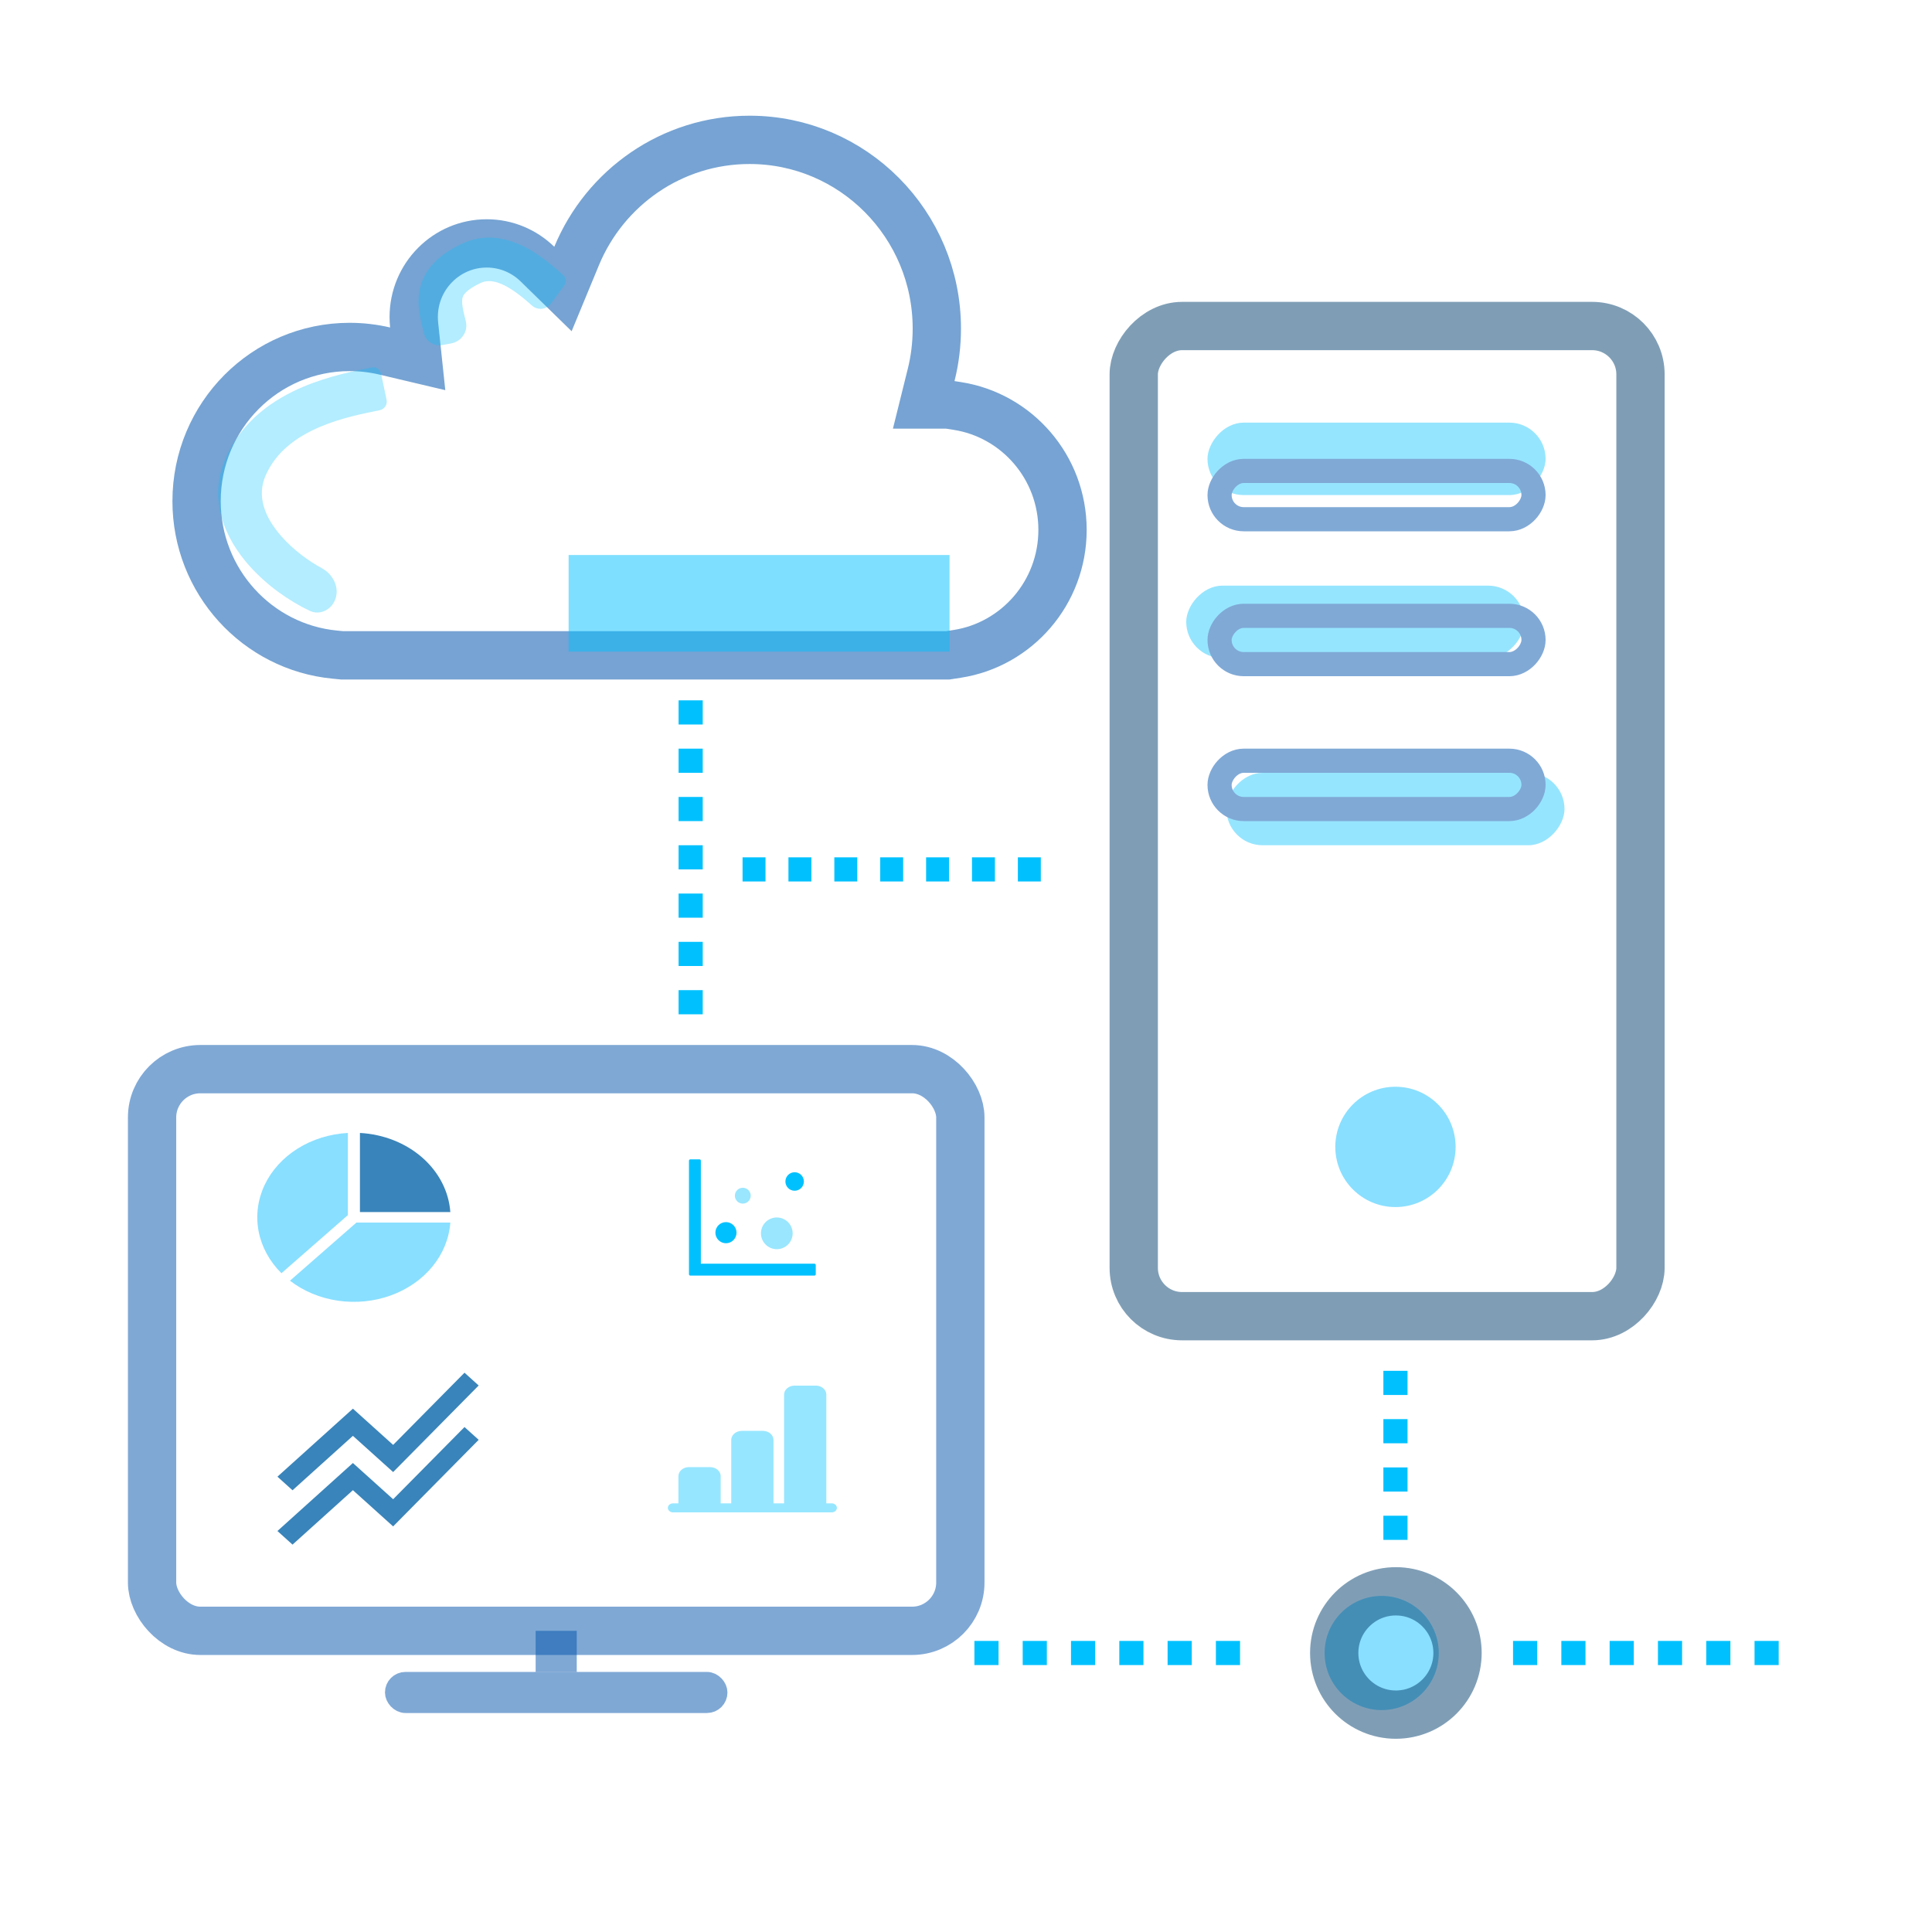 <svg width="80" height="80" viewBox="0 0 80 80" fill="none" xmlns="http://www.w3.org/2000/svg">
<rect width="80" height="80" fill="white"/>
<path d="M39.638 27.075L39.246 27.136H14.166L13.861 27.106C10.657 26.797 8.14 24.074 8.14 20.751C8.14 17.219 10.983 14.367 14.475 14.367C14.975 14.367 15.46 14.425 15.924 14.534L17.296 14.858L17.148 13.456C17.137 13.349 17.131 13.239 17.131 13.128C17.131 11.438 18.491 10.079 20.154 10.079C20.969 10.079 21.708 10.403 22.254 10.935L23.311 11.967L23.876 10.601C25.046 7.772 27.816 5.791 31.038 5.791C35.314 5.791 38.792 9.283 38.792 13.605C38.792 14.262 38.712 14.9 38.561 15.508L38.253 16.749H39.246L39.638 16.81C42.102 17.193 43.997 19.341 43.997 21.942C43.997 24.543 42.102 26.692 39.638 27.075Z" stroke="#76A3D3" stroke-width="2"/>
<path fill-rule="evenodd" clip-rule="evenodd" d="M21.147 11.962C20.616 11.63 20.225 11.567 19.902 11.718C19.496 11.908 19.314 12.07 19.233 12.172C19.167 12.256 19.141 12.332 19.137 12.444C19.13 12.586 19.159 12.772 19.23 13.067C19.246 13.133 19.265 13.209 19.286 13.29C19.397 13.724 19.11 14.145 18.669 14.223L18.296 14.29C17.962 14.35 17.637 14.129 17.553 13.799C17.528 13.703 17.502 13.601 17.475 13.489C17.398 13.173 17.315 12.778 17.333 12.366C17.352 11.925 17.486 11.475 17.815 11.059C18.129 10.662 18.578 10.349 19.136 10.088C20.3 9.544 21.395 9.992 22.108 10.439C22.477 10.67 22.798 10.933 23.046 11.148C23.163 11.249 23.253 11.328 23.324 11.391C23.443 11.497 23.468 11.683 23.373 11.812L22.828 12.556C22.635 12.819 22.272 12.868 22.028 12.652C21.97 12.6 21.914 12.551 21.864 12.508C21.641 12.315 21.4 12.121 21.147 11.962ZM13.265 17.67C12.266 18.092 11.424 18.714 10.996 19.696C10.642 20.51 10.913 21.373 11.665 22.222C12.153 22.773 12.771 23.226 13.328 23.528C13.765 23.766 14.043 24.27 13.906 24.748C13.77 25.226 13.27 25.503 12.821 25.29C11.969 24.886 11.033 24.227 10.312 23.413C9.339 22.314 8.586 20.713 9.34 18.979C10.022 17.413 11.331 16.532 12.562 16.013C13.607 15.572 14.689 15.356 15.395 15.215C15.569 15.18 15.74 15.292 15.777 15.466L16.007 16.55C16.049 16.75 15.921 16.945 15.721 16.986C15.007 17.13 14.126 17.307 13.265 17.67Z" fill="#00C1FE" fill-opacity="0.3"/>
<path d="M23.545 24.981H39.319" stroke="#00C1FE" stroke-opacity="0.5" stroke-width="4"/>
<path fill-rule="evenodd" clip-rule="evenodd" d="M31.698 36.5L30.748 36.5L30.748 35.5L31.698 35.5L31.698 36.5ZM33.598 36.5L32.648 36.5L32.648 35.5L33.598 35.5L33.598 36.5ZM35.498 36.5L34.548 36.5L34.548 35.5L35.498 35.5L35.498 36.5ZM37.398 36.5L36.448 36.5L36.448 35.5L37.398 35.5L37.398 36.5ZM39.298 36.5L38.348 36.5L38.348 35.5L39.298 35.5L39.298 36.5ZM41.198 36.5L40.248 36.5L40.248 35.5L41.198 35.5L41.198 36.5ZM43.098 36.5L42.148 36.5L42.148 35.5L43.098 35.5L43.098 36.5Z" fill="#00C1FE"/>
<path fill-rule="evenodd" clip-rule="evenodd" d="M28.099 30L28.099 29L29.099 29L29.099 30L28.099 30ZM28.099 32L28.099 31L29.099 31L29.099 32L28.099 32ZM28.099 34L28.099 33L29.099 33L29.099 34L28.099 34ZM28.099 36L28.099 35L29.099 35L29.099 36L28.099 36ZM28.099 38L28.099 37L29.099 37L29.099 38L28.099 38ZM28.099 40L28.099 39L29.099 39L29.099 40L28.099 40ZM28.099 42L28.099 41L29.099 41L29.099 42L28.099 42Z" fill="#00C1FE"/>
<rect x="6.297" y="44.271" width="33.469" height="23.258" rx="2" stroke="#0053AD" stroke-opacity="0.5" stroke-width="2"/>
<rect x="16.366" y="69.656" width="13.331" height="0.851" rx="0.425" stroke="#0053AD" stroke-opacity="0.5" stroke-width="0.851"/>
<rect x="22.18" y="67.529" width="1.702" height="1.702" fill="#0053AD" fill-opacity="0.5"/>
<path d="M32.467 57.75C32.467 57.651 32.513 57.555 32.595 57.485C32.677 57.414 32.788 57.375 32.904 57.375H33.779C33.895 57.375 34.007 57.414 34.089 57.485C34.171 57.555 34.217 57.651 34.217 57.75V62.25H34.435C34.494 62.25 34.549 62.27 34.59 62.305C34.631 62.34 34.654 62.388 34.654 62.438C34.654 62.487 34.631 62.535 34.59 62.57C34.549 62.605 34.494 62.625 34.435 62.625H27.873C27.815 62.625 27.759 62.605 27.718 62.57C27.677 62.535 27.654 62.487 27.654 62.438C27.654 62.388 27.677 62.34 27.718 62.305C27.759 62.27 27.815 62.25 27.873 62.25H28.092V61.125C28.092 61.026 28.138 60.93 28.22 60.86C28.302 60.789 28.413 60.75 28.529 60.75H29.404C29.52 60.75 29.632 60.789 29.714 60.86C29.796 60.93 29.842 61.026 29.842 61.125V62.25H30.279V59.625C30.279 59.526 30.325 59.43 30.407 59.36C30.489 59.289 30.601 59.25 30.717 59.25H31.592C31.708 59.25 31.819 59.289 31.901 59.36C31.983 59.43 32.029 59.526 32.029 59.625V62.25H32.467V57.75Z" fill="#00C1FE" fill-opacity="0.41"/>
<path d="M18.647 50.625H14.758L12.008 53.031C12.569 53.465 13.258 53.752 13.997 53.859C14.735 53.967 15.493 53.891 16.185 53.64C16.877 53.389 17.474 52.974 17.909 52.441C18.344 51.908 18.6 51.279 18.647 50.625ZM11.654 52.721C11.159 52.23 10.831 51.627 10.708 50.981C10.585 50.335 10.672 49.672 10.958 49.066C11.245 48.461 11.72 47.939 12.329 47.558C12.938 47.177 13.657 46.954 14.404 46.913V50.316L11.654 52.721Z" fill="#89DFFF"/>
<path d="M14.904 50.188V46.913C15.877 46.966 16.794 47.328 17.483 47.931C18.172 48.534 18.586 49.337 18.647 50.188H14.904Z" fill="#3984BA"/>
<path d="M33.725 52.327H29.021V48.062C29.021 48.031 28.997 48.007 28.967 48.007H28.584C28.554 48.007 28.529 48.031 28.529 48.062V52.765C28.529 52.795 28.554 52.819 28.584 52.819H33.725C33.755 52.819 33.779 52.795 33.779 52.765V52.382C33.779 52.352 33.755 52.327 33.725 52.327ZM29.623 51.042C29.623 51.158 29.669 51.269 29.751 51.351C29.833 51.433 29.945 51.48 30.061 51.48C30.177 51.48 30.288 51.433 30.37 51.351C30.452 51.269 30.498 51.158 30.498 51.042C30.498 50.926 30.452 50.815 30.37 50.733C30.288 50.651 30.177 50.605 30.061 50.605C29.945 50.605 29.833 50.651 29.751 50.733C29.669 50.815 29.623 50.926 29.623 51.042ZM32.522 48.923C32.522 49.024 32.562 49.122 32.634 49.194C32.705 49.265 32.803 49.306 32.904 49.306C33.006 49.306 33.103 49.265 33.175 49.194C33.247 49.122 33.287 49.024 33.287 48.923C33.287 48.821 33.247 48.724 33.175 48.652C33.103 48.58 33.006 48.54 32.904 48.54C32.803 48.54 32.705 48.58 32.634 48.652C32.562 48.724 32.522 48.821 32.522 48.923Z" fill="#00C1FE"/>
<path opacity="0.4" d="M30.526 49.743C30.464 49.681 30.43 49.598 30.43 49.511C30.43 49.424 30.464 49.34 30.526 49.279C30.587 49.217 30.671 49.183 30.758 49.183C30.845 49.183 30.928 49.217 30.99 49.279C31.051 49.34 31.086 49.424 31.086 49.511C31.086 49.598 31.051 49.681 30.99 49.743C30.928 49.804 30.845 49.839 30.758 49.839C30.671 49.839 30.587 49.804 30.526 49.743Z" fill="#00C1FE"/>
<path opacity="0.4" d="M31.702 51.533C31.579 51.41 31.51 51.243 31.51 51.069C31.51 50.895 31.579 50.728 31.702 50.605C31.825 50.482 31.992 50.413 32.166 50.413C32.34 50.413 32.507 50.482 32.63 50.605C32.753 50.728 32.822 50.895 32.822 51.069C32.822 51.243 32.753 51.41 32.63 51.533C32.507 51.656 32.34 51.726 32.166 51.726C31.992 51.726 31.825 51.656 31.702 51.533Z" fill="#00C1FE"/>
<path d="M11.488 63.396L14.613 60.58L16.279 62.08L19.234 59.091L19.821 59.62L16.279 63.205L14.613 61.705L12.113 63.959L11.488 63.396ZM12.113 61.709L14.613 59.455L16.279 60.955L19.821 57.37L19.234 56.841L16.279 59.83L14.613 58.33L11.488 61.146L12.113 61.709Z" fill="#3984BA"/>
<g style="mix-blend-mode:multiply">
<circle cx="2.364" cy="2.364" r="2.364" transform="matrix(-1 0 0 1 59.577 66.083)" fill="#89DFFF"/>
</g>
<circle cx="3.553" cy="3.553" r="2.553" transform="matrix(-1 0 0 1 61.353 64.893)" stroke="#003E6E" stroke-opacity="0.5" stroke-width="2"/>
<path fill-rule="evenodd" clip-rule="evenodd" d="M50.348 68.947H51.348V67.947H50.348V68.947ZM48.348 68.947H49.348V67.947H48.348V68.947ZM46.348 68.947H47.348V67.947H46.348V68.947ZM44.348 68.947H45.348V67.947H44.348V68.947ZM42.348 68.947H43.348V67.947H42.348V68.947ZM40.348 68.947H41.348V67.947H40.348V68.947Z" fill="#00C1FE"/>
<path fill-rule="evenodd" clip-rule="evenodd" d="M72.652 68.947H73.652V67.947H72.652V68.947ZM70.652 68.947H71.652V67.947H70.652V68.947ZM68.652 68.947H69.652V67.947H68.652V68.947ZM66.652 68.947H67.652V67.947H66.652V68.947ZM64.652 68.947H65.652V67.947H64.652V68.947ZM62.652 68.947H63.652V67.947H62.652V68.947Z" fill="#00C1FE"/>
<path fill-rule="evenodd" clip-rule="evenodd" d="M58.283 57.763V56.763H57.283V57.763H58.283ZM58.283 59.763V58.763H57.283V59.763H58.283ZM58.283 61.763V60.763H57.283V61.763H58.283ZM58.283 63.763V62.763H57.283V63.763H58.283Z" fill="#00C1FE"/>
<rect width="22" height="41" transform="matrix(-1 0 0 1 70 13)" fill="white"/>
<rect width="20.983" height="41" rx="2" transform="matrix(-1 0 0 1 67.929 13.5)" stroke="#003E6E" stroke-opacity="0.5" stroke-width="2"/>
<rect width="14" height="3" rx="1.5" transform="matrix(-1 0 0 1 64 17.5)" fill="#96E5FE"/>
<circle cx="3" cy="3" r="2.5" transform="matrix(-1 0 0 1 60 45)" stroke="white"/>
<g style="mix-blend-mode:multiply">
<circle cx="2.491" cy="2.491" r="2.491" transform="matrix(-1 0 0 1 60.274 45)" fill="#89DFFF"/>
</g>
<rect width="14" height="3" rx="1.5" transform="matrix(-1 0 0 1 63.119 24.25)" fill="#96E5FE"/>
<rect width="14" height="3" rx="1.5" transform="matrix(-1 0 0 1 64.783 32)" fill="#96E5FE"/>
<rect x="-0.5" y="0.5" width="13" height="2" rx="1" transform="matrix(-1 0 0 1 63 19)" stroke="#80A9D6"/>
<rect x="-0.5" y="0.5" width="13" height="2" rx="1" transform="matrix(-1 0 0 1 63 25)" stroke="#80A9D6"/>
<rect x="-0.5" y="0.5" width="13" height="2" rx="1" transform="matrix(-1 0 0 1 63 31)" stroke="#80A9D6"/>
</svg>
